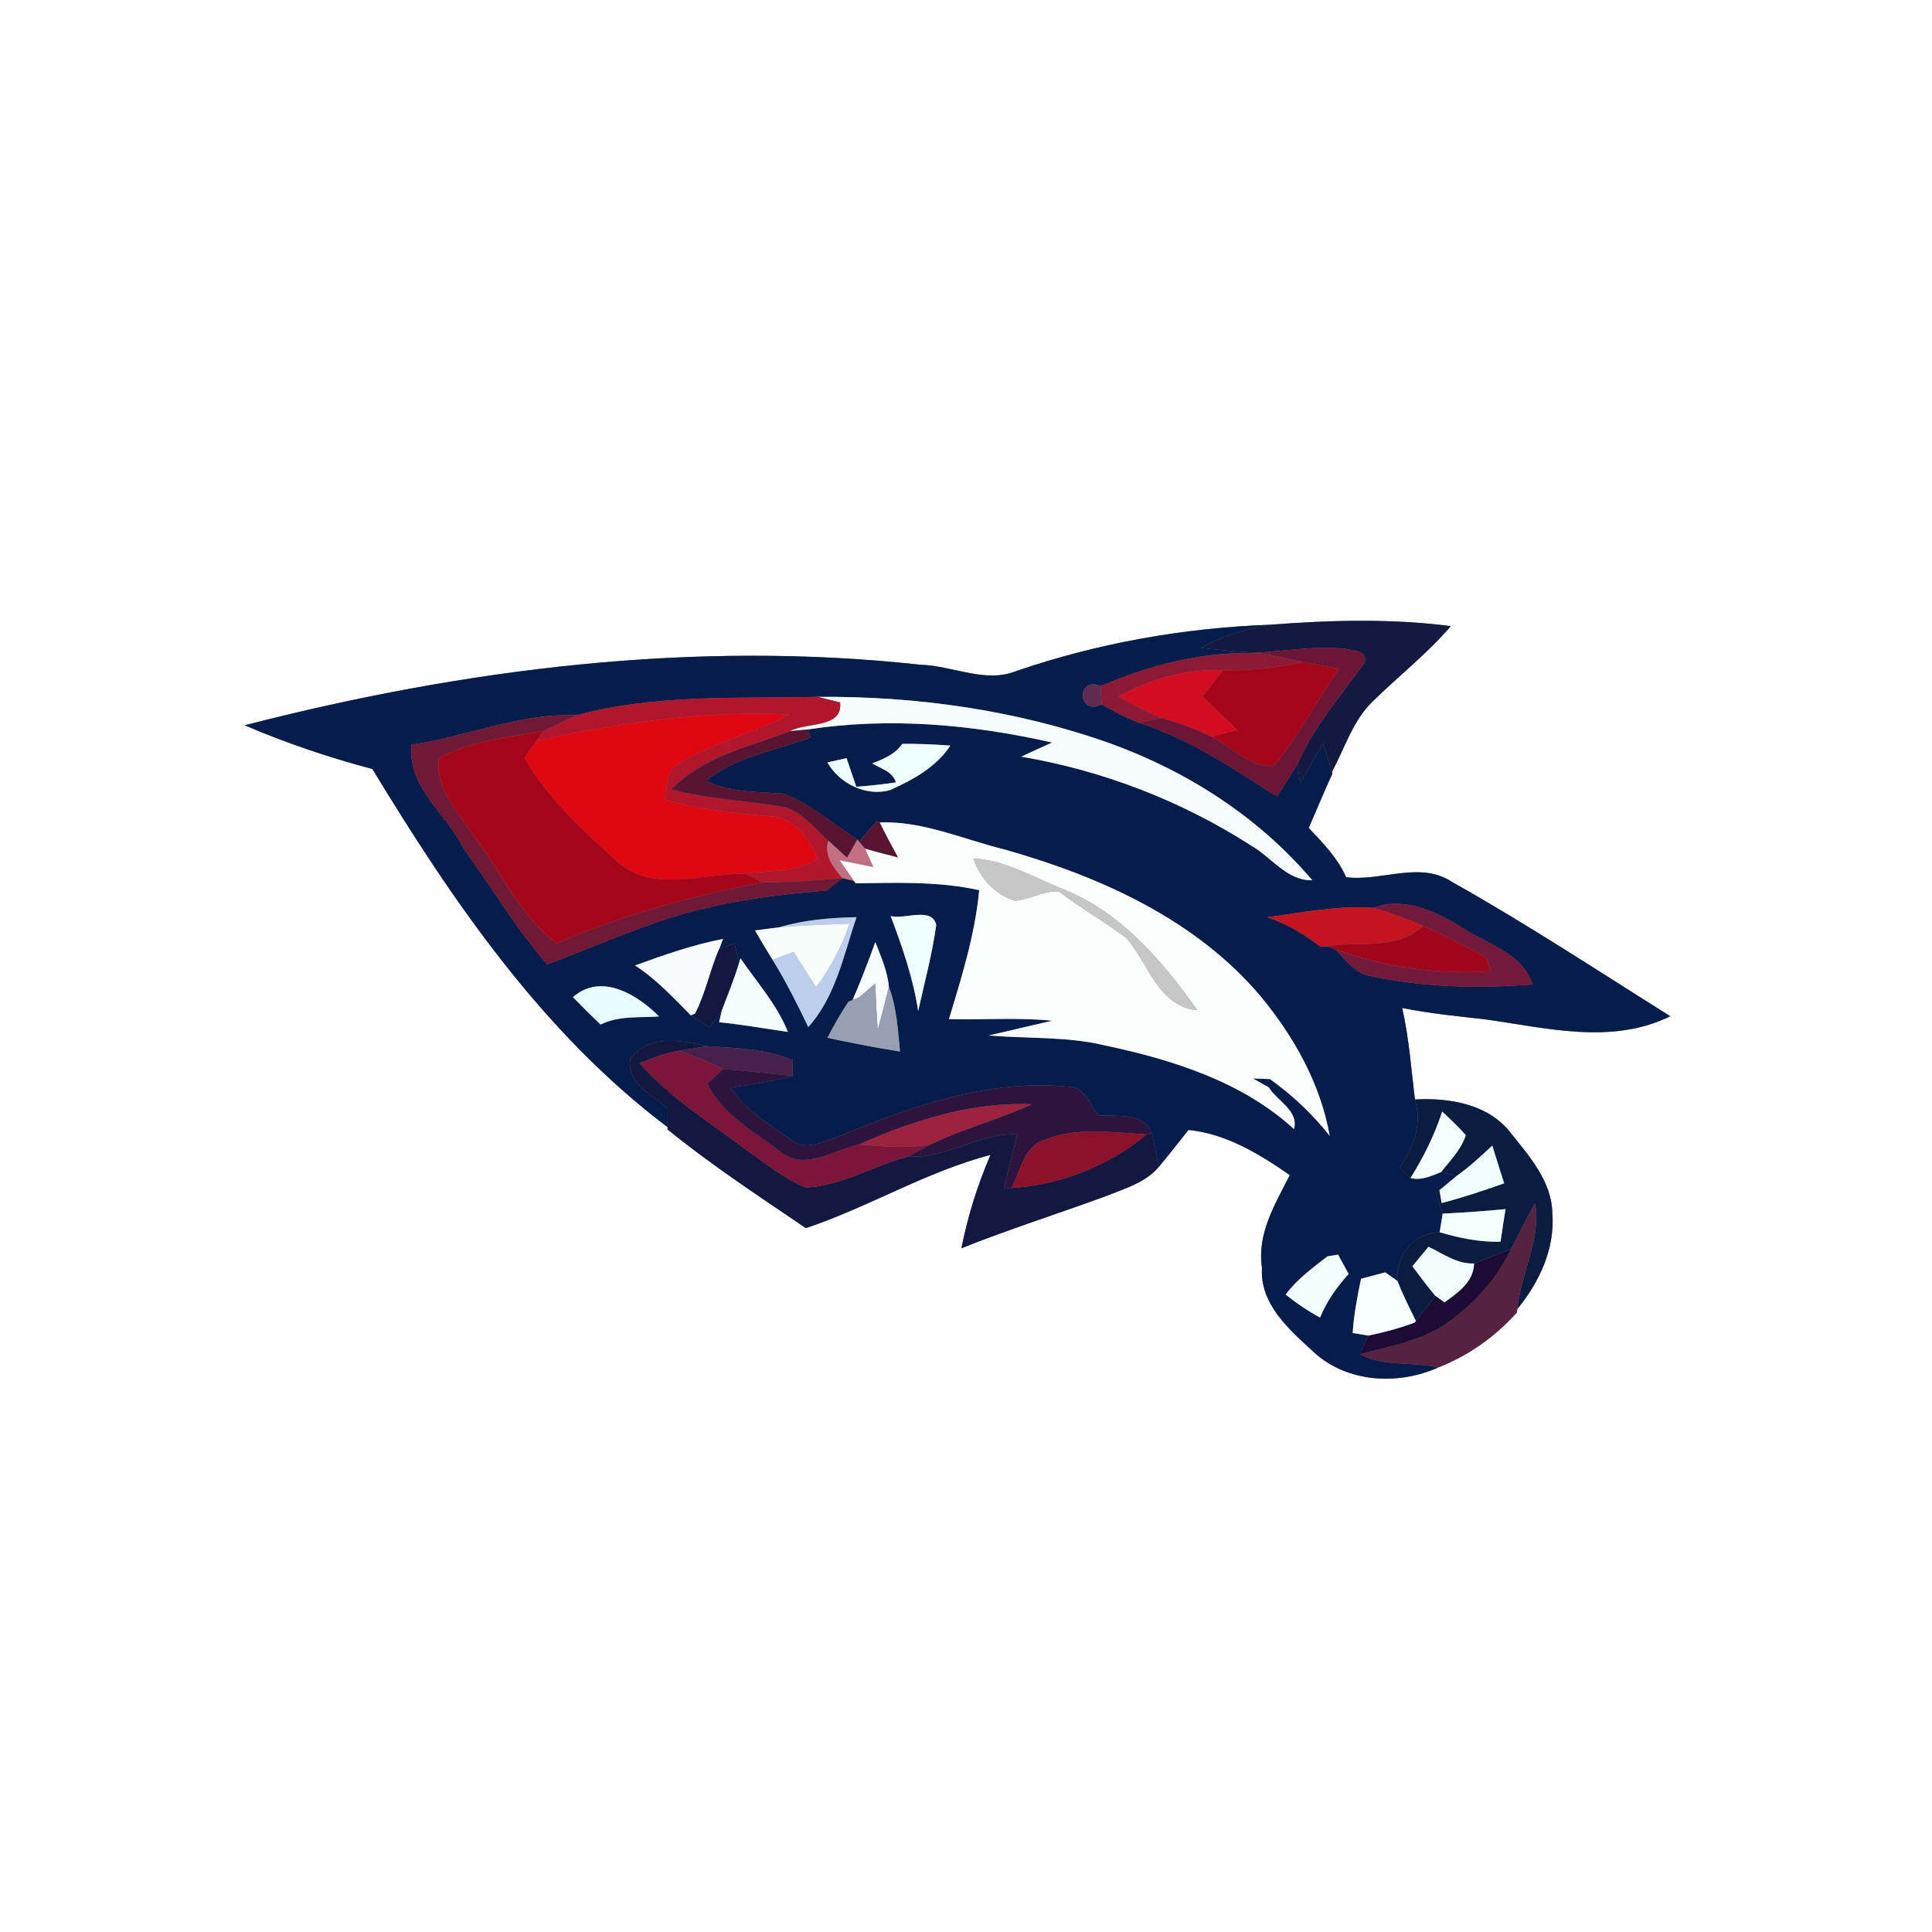 <?xml version="1.0" encoding="UTF-8" ?>
<!DOCTYPE svg PUBLIC "-//W3C//DTD SVG 1.1//EN" "http://www.w3.org/Graphics/SVG/1.1/DTD/svg11.dtd">
<svg width="250pt" height="250pt" viewBox="0 0 250 250" version="1.1" xmlns="http://www.w3.org/2000/svg">
<rect x="0" y="0" width="250" height="250" fill="#808080" stroke="none"/>
<g id="#ffffffff">
<path fill="#ffffff" opacity="1.00" d=" M 0.00 0.00 L 250.00 0.00 L 250.00 250.00 L 0.00 250.00 L 0.00 0.00 M 131.52 86.83 C 127.49 88.46 123.26 86.13 119.12 86.02 C 89.82 82.79 60.10 86.54 31.66 93.85 C 37.01 96.15 42.56 98.02 48.19 99.51 C 58.58 116.64 70.21 133.66 86.38 145.85 L 86.38 146.15 C 92.08 150.78 98.22 154.80 104.28 158.92 C 112.39 156.20 119.83 151.63 128.17 149.44 C 126.50 153.33 125.22 157.37 124.41 161.52 C 130.58 159.06 136.92 157.05 143.16 154.76 C 145.54 153.79 148.20 153.05 149.93 151.02 C 151.25 149.44 152.52 147.82 153.79 146.21 C 158.69 146.72 162.95 149.31 166.90 152.06 C 165.00 155.81 162.63 159.64 163.30 164.05 C 163.00 168.77 166.86 172.08 170.01 174.97 C 174.32 178.93 180.89 179.28 186.09 176.96 C 190.00 175.43 193.49 172.97 196.28 169.83 L 196.34 169.39 C 199.18 165.93 201.24 161.57 200.87 157.00 C 200.80 152.85 197.89 149.62 195.45 146.56 C 192.57 142.84 187.51 142.03 183.09 142.27 C 182.61 138.31 182.33 134.33 181.44 130.43 C 184.95 131.14 188.51 131.49 192.07 131.89 C 200.03 132.98 208.49 135.26 216.14 131.50 C 206.79 125.64 197.56 119.55 187.94 114.15 C 183.77 111.35 178.78 114.09 174.19 113.51 C 173.10 111.03 171.18 109.08 169.35 107.14 C 169.92 105.80 170.49 104.46 171.07 103.13 C 171.51 102.11 171.95 101.10 172.42 100.09 L 172.35 99.88 C 174.03 96.79 175.05 93.24 177.64 90.75 C 180.97 87.48 184.69 84.59 187.73 81.02 C 179.96 80.01 172.09 80.25 164.29 80.84 C 153.15 81.26 142.08 83.21 131.52 86.83 Z" />
</g>
<g id="#061c4bff">
<path fill="#061c4b" opacity="1.00" d=" M 131.52 86.83 C 142.08 83.21 153.15 81.26 164.29 80.84 C 161.21 81.41 158.15 82.27 155.42 83.84 C 157.76 84.12 160.11 84.31 162.46 84.46 L 163.22 84.56 C 156.06 84.18 148.97 85.96 142.43 88.78 C 139.22 87.41 139.45 92.74 142.55 91.14 C 144.07 92.03 145.64 92.85 147.30 93.49 C 153.83 95.57 159.51 99.41 165.24 103.04 C 166.14 101.67 167.05 100.31 167.89 98.89 C 167.97 99.51 168.14 100.73 168.23 101.34 C 169.24 99.63 170.23 97.89 171.20 96.15 C 171.59 97.39 171.97 98.63 172.35 99.88 L 172.42 100.09 C 171.95 101.10 171.51 102.11 171.07 103.13 C 170.49 104.46 169.92 105.80 169.35 107.14 C 171.18 109.08 173.10 111.03 174.19 113.51 C 178.78 114.09 183.77 111.35 187.94 114.15 C 197.56 119.55 206.79 125.64 216.14 131.50 C 208.49 135.26 200.03 132.98 192.07 131.89 C 188.51 131.49 184.95 131.14 181.44 130.43 C 182.33 134.33 182.61 138.31 183.09 142.27 C 184.05 145.45 182.94 148.48 181.10 151.08 C 181.57 151.54 182.04 151.99 182.52 152.44 C 183.93 152.79 185.22 152.18 186.49 151.65 C 186.99 151.78 187.99 152.04 188.49 152.17 C 187.93 152.63 186.82 153.55 186.26 154.01 L 185.83 154.44 C 186.10 155.31 186.38 156.18 186.68 157.05 C 186.58 157.65 186.39 158.85 186.29 159.45 C 182.85 159.60 180.60 162.37 180.82 165.75 C 180.42 165.47 179.64 164.92 179.25 164.64 C 178.47 164.85 176.90 165.26 176.12 165.47 C 175.64 167.79 175.18 170.12 175.04 172.49 C 175.55 172.58 176.56 172.74 177.07 172.82 C 176.79 173.42 176.25 174.63 175.97 175.23 C 179.03 176.91 182.77 176.14 186.09 176.96 C 180.89 179.28 174.32 178.93 170.01 174.97 C 166.86 172.08 163.00 168.77 163.30 164.05 C 162.63 159.64 165.00 155.81 166.90 152.06 C 162.95 149.31 158.69 146.72 153.79 146.21 C 152.52 147.82 151.25 149.44 149.93 151.02 C 149.69 149.57 149.40 148.13 149.08 146.70 C 147.89 143.82 144.62 144.52 142.11 144.32 C 140.99 142.92 140.39 140.55 138.22 140.62 C 127.76 139.57 117.63 143.30 108.12 147.21 C 106.32 147.79 104.14 148.94 102.44 147.50 C 99.53 145.60 96.54 143.62 94.51 140.74 C 97.21 140.32 99.93 139.93 102.57 139.23 C 102.57 138.72 102.58 137.70 102.58 137.19 C 99.09 135.70 95.23 135.62 91.50 135.38 C 88.19 134.65 83.92 133.76 81.58 136.98 C 80.97 140.19 84.41 141.66 86.40 143.40 C 86.40 144.01 86.39 145.24 86.38 145.85 C 70.21 133.66 58.58 116.64 48.19 99.51 C 42.56 98.02 37.01 96.15 31.66 93.85 C 60.10 86.54 89.82 82.79 119.12 86.02 C 123.26 86.13 127.49 88.46 131.52 86.83 M 105.83 90.17 C 95.42 90.40 84.77 89.81 74.63 92.55 C 67.32 92.23 60.41 95.34 53.25 96.35 C 52.70 101.94 57.74 105.19 59.95 109.73 C 63.55 114.76 66.76 120.10 70.79 124.80 C 76.32 122.75 81.70 120.30 87.34 118.57 C 93.71 116.65 100.33 115.76 106.94 115.24 C 107.46 114.84 108.49 114.03 109.01 113.63 C 109.38 113.72 110.12 113.89 110.49 113.98 L 110.71 114.30 C 116.05 114.23 121.46 114.02 126.71 115.19 C 126.17 120.90 124.45 126.40 122.80 131.87 C 127.25 131.99 131.72 131.63 136.17 132.08 C 133.41 132.69 130.68 133.39 127.93 133.98 C 132.97 134.43 138.09 134.08 143.04 135.29 C 151.74 137.13 160.77 139.98 167.44 146.10 C 168.09 143.72 165.26 142.48 164.18 140.70 C 163.49 140.32 162.80 139.93 162.11 139.55 C 162.67 139.57 163.78 139.61 164.33 139.63 C 167.24 141.71 169.84 144.16 172.06 146.97 C 170.88 140.27 167.43 134.11 163.12 128.92 C 154.68 118.93 142.31 113.41 129.97 109.92 C 124.67 108.62 119.32 106.19 113.85 106.43 L 113.43 106.27 C 112.69 107.11 111.96 107.97 111.25 108.84 C 107.94 106.79 105.00 104.00 101.30 102.69 C 97.95 102.44 94.49 102.55 91.38 101.05 C 95.22 97.89 100.33 97.15 104.88 95.45 L 104.59 94.38 C 115.12 92.78 125.79 93.74 136.14 96.08 C 134.80 96.68 133.48 97.30 132.15 97.91 C 142.66 99.69 152.87 103.62 161.84 109.38 C 164.50 110.88 166.49 113.97 169.81 113.91 C 162.93 105.77 153.70 99.84 143.72 96.22 C 131.62 91.90 118.64 90.07 105.83 90.17 M 116.76 96.25 C 115.84 97.60 114.33 98.21 112.86 98.79 C 113.99 99.47 115.48 99.80 115.93 101.24 C 114.23 101.49 112.52 101.68 110.81 101.81 C 110.39 100.57 109.97 99.33 109.54 98.10 C 108.92 98.24 107.69 98.52 107.07 98.66 C 108.61 101.40 112.11 103.12 115.18 102.23 C 118.14 100.91 121.15 99.26 122.97 96.48 C 120.91 96.32 118.84 96.24 116.76 96.25 M 100.84 119.99 C 100.05 120.10 98.49 120.30 97.70 120.40 C 98.43 121.68 99.19 122.94 99.97 124.19 C 101.69 127.00 103.18 129.94 104.59 132.90 C 108.14 128.97 109.17 123.56 110.83 118.68 C 107.47 118.76 104.08 119.02 100.84 119.99 M 115.25 118.54 C 116.76 122.53 118.17 126.59 118.81 130.83 C 119.64 127.13 120.62 123.46 121.15 119.70 C 120.62 117.29 117.07 119.01 115.25 118.54 M 163.99 118.70 C 166.52 119.50 168.79 120.91 170.89 122.51 L 171.74 122.45 C 172.01 122.55 172.55 122.75 172.82 122.85 C 174.06 124.19 175.28 125.85 177.17 126.27 C 184.09 127.75 191.26 127.96 198.30 127.38 C 197.04 123.42 192.69 122.27 189.54 120.25 C 186.01 118.05 181.89 115.96 177.65 117.47 C 173.05 117.17 168.51 118.06 163.99 118.70 M 82.17 124.93 C 84.92 126.70 87.13 129.10 89.41 131.40 C 90.18 131.96 91.04 132.39 91.81 132.95 C 92.21 132.41 93.00 131.32 93.40 130.77 C 93.32 131.15 93.14 131.90 93.05 132.28 C 96.03 132.57 98.98 133.10 101.95 133.53 C 100.54 129.98 97.95 127.12 95.82 124.01 L 95.63 124.62 C 95.48 123.99 95.19 122.72 95.05 122.08 C 94.56 122.25 93.57 122.60 93.08 122.77 L 93.56 121.50 C 89.65 122.25 85.90 123.58 82.17 124.93 M 110.32 129.41 L 109.80 129.60 C 108.80 131.11 107.89 132.68 107.07 134.29 C 110.18 134.96 113.31 135.57 116.46 136.07 C 116.19 133.25 116.03 130.37 115.02 127.69 C 114.85 125.66 113.99 123.79 113.27 121.91 C 112.34 124.43 111.40 126.95 110.32 129.41 M 74.14 129.03 C 75.31 130.23 76.50 131.42 77.71 132.58 C 80.07 131.40 82.74 131.71 85.28 131.53 C 82.46 128.69 77.78 125.83 74.14 129.03 M 171.78 162.57 C 169.84 164.06 167.84 165.53 166.37 167.51 C 167.75 168.64 169.24 169.64 170.82 170.49 C 171.67 168.38 172.99 166.53 174.51 164.85 C 174.17 164.23 173.49 162.98 173.15 162.35 C 172.80 162.41 172.12 162.52 171.78 162.57 Z" />
</g>
<g id="#131a42ff">
<path fill="#131a42" opacity="1.00" d=" M 164.29 80.84 C 172.09 80.25 179.96 80.01 187.73 81.02 C 184.69 84.59 180.97 87.48 177.64 90.75 C 175.05 93.24 174.03 96.79 172.35 99.88 C 171.97 98.63 171.59 97.39 171.20 96.15 C 170.23 97.89 169.24 99.63 168.23 101.34 C 168.14 100.73 167.97 99.51 167.89 98.89 C 170.01 94.01 173.53 90.00 176.59 85.73 C 176.97 84.10 175.04 84.24 173.99 83.95 C 170.15 83.55 166.30 84.26 162.46 84.46 C 160.11 84.31 157.76 84.12 155.42 83.84 C 158.15 82.27 161.21 81.41 164.29 80.84 Z" />
</g>
<g id="#6d1535ff">
<path fill="#6d1535" opacity="1.00" d=" M 162.46 84.46 C 166.30 84.26 170.15 83.55 173.99 83.95 C 175.04 84.24 176.97 84.10 176.59 85.73 C 173.53 90.00 170.01 94.01 167.89 98.89 C 167.05 100.31 166.14 101.67 165.24 103.04 C 159.51 99.41 153.83 95.57 147.30 93.49 C 148.06 93.34 149.58 93.04 150.34 92.90 C 152.54 93.54 154.72 94.27 156.77 95.33 C 159.39 96.60 161.84 99.39 164.85 99.11 C 168.06 95.21 170.36 90.65 173.28 86.54 C 171.70 86.24 170.11 85.94 168.53 85.67 C 166.76 85.29 165.00 84.84 163.22 84.56 L 162.46 84.46 Z" />
</g>
<g id="#8c1a34ff">
<path fill="#8c1a34" opacity="1.00" d=" M 142.43 88.78 C 148.97 85.96 156.06 84.18 163.22 84.56 C 165.00 84.84 166.76 85.29 168.53 85.67 C 165.15 86.44 161.69 86.79 158.23 86.73 C 153.46 86.50 148.86 87.91 144.70 90.13 C 146.54 91.12 148.40 92.09 150.34 92.90 C 149.58 93.04 148.06 93.34 147.30 93.49 C 145.64 92.85 144.07 92.03 142.55 91.14 C 142.52 90.55 142.46 89.37 142.43 88.78 Z" />
</g>
<g id="#a50518ff">
<path fill="#a50518" opacity="1.00" d=" M 158.23 86.73 C 161.69 86.79 165.15 86.44 168.53 85.67 C 170.11 85.94 171.70 86.24 173.28 86.54 C 170.36 90.65 168.06 95.21 164.85 99.11 C 161.84 99.39 159.39 96.60 156.77 95.33 C 157.60 95.11 159.26 94.67 160.09 94.45 C 158.58 93.01 157.08 91.56 155.57 90.12 C 156.46 88.99 157.34 87.86 158.23 86.73 Z" />
</g>
<g id="#d30c1fff">
<path fill="#d30c1f" opacity="1.00" d=" M 144.70 90.13 C 148.86 87.91 153.46 86.50 158.23 86.73 C 157.34 87.86 156.46 88.99 155.57 90.12 C 157.08 91.56 158.58 93.01 160.09 94.45 C 159.26 94.67 157.60 95.11 156.77 95.33 C 154.72 94.27 152.54 93.54 150.34 92.90 C 148.40 92.09 146.54 91.12 144.70 90.13 Z" />
</g>
<g id="#622c52ff">
<path fill="#622c52" opacity="1.00" d=" M 142.55 91.14 C 139.45 92.74 139.22 87.41 142.43 88.78 C 142.46 89.37 142.52 90.55 142.55 91.14 Z" />
</g>
<g id="#f5fcffff">
<path fill="#f5fcff" opacity="1.00" d=" M 105.83 90.17 C 118.64 90.07 131.62 91.90 143.72 96.22 C 153.70 99.84 162.93 105.77 169.81 113.91 C 166.49 113.97 164.50 110.88 161.84 109.38 C 152.87 103.62 142.66 99.69 132.15 97.91 C 133.48 97.30 134.80 96.68 136.14 96.08 C 125.79 93.74 115.12 92.78 104.59 94.38 C 104.00 94.44 102.82 94.55 102.23 94.61 C 104.33 93.41 109.08 94.29 108.71 90.90 C 107.99 90.71 106.55 90.35 105.83 90.17 Z" />
<path fill="#f5fcff" opacity="1.00" d=" M 110.32 129.41 C 111.40 126.95 112.34 124.43 113.27 121.91 C 113.99 123.79 114.85 125.66 115.02 127.69 C 114.58 129.57 114.07 131.44 113.57 133.31 C 113.44 131.30 113.33 129.28 113.25 127.27 C 112.72 127.73 111.68 128.63 111.15 129.08 C 110.94 129.16 110.53 129.33 110.32 129.41 Z" />
</g>
<g id="#b0172dff">
<path fill="#b0172d" opacity="1.00" d=" M 74.63 92.55 C 84.77 89.81 95.42 90.40 105.83 90.17 C 106.55 90.35 107.99 90.71 108.71 90.90 C 109.08 94.29 104.33 93.41 102.23 94.61 C 96.93 96.67 90.93 97.86 86.89 102.16 C 91.48 103.37 96.23 103.60 100.91 104.33 C 103.59 104.73 105.28 107.11 107.19 108.79 C 106.59 110.72 107.86 112.26 109.01 113.63 C 105.58 113.93 102.14 114.16 98.70 114.18 C 98.14 113.90 97.02 113.32 96.46 113.04 C 99.59 112.56 103.10 112.99 105.83 111.11 C 104.76 108.49 102.73 105.73 99.63 105.63 C 95.04 105.24 90.45 104.75 86.00 103.48 C 86.45 101.90 86.06 99.71 87.80 98.84 C 92.26 96.06 97.51 94.93 102.14 92.46 C 91.16 91.90 80.15 93.57 69.43 95.84 L 70.37 94.57 C 71.79 93.89 73.20 93.20 74.63 92.55 Z" />
</g>
<g id="#df0712ff">
<path fill="#df0712" opacity="1.00" d=" M 69.43 95.84 C 80.15 93.57 91.16 91.90 102.14 92.46 C 97.51 94.93 92.26 96.06 87.80 98.84 C 86.06 99.71 86.45 101.90 86.00 103.48 C 90.45 104.75 95.04 105.24 99.63 105.63 C 102.73 105.73 104.76 108.49 105.83 111.11 C 103.10 112.99 99.59 112.56 96.46 113.04 C 90.95 113.01 84.24 115.68 79.70 111.34 C 75.34 107.31 70.81 103.30 67.87 98.06 C 68.39 97.32 68.91 96.58 69.43 95.84 Z" />
</g>
<g id="#701936ff">
<path fill="#701936" opacity="1.00" d=" M 53.25 96.35 C 60.41 95.34 67.32 92.23 74.63 92.55 C 73.20 93.20 71.79 93.89 70.37 94.57 C 65.80 95.46 60.86 95.77 56.79 98.15 C 56.25 101.88 59.22 104.98 61.11 107.92 C 64.77 112.60 67.20 118.41 71.99 122.08 C 80.54 118.37 89.56 115.95 98.70 114.18 C 102.14 114.16 105.58 113.93 109.01 113.63 C 108.49 114.03 107.46 114.84 106.94 115.24 C 100.33 115.76 93.71 116.65 87.34 118.57 C 81.70 120.30 76.32 122.75 70.79 124.80 C 66.76 120.10 63.55 114.76 59.95 109.73 C 57.74 105.19 52.70 101.94 53.25 96.35 Z" />
</g>
<g id="#a40519ff">
<path fill="#a40519" opacity="1.00" d=" M 56.79 98.15 C 60.86 95.77 65.80 95.46 70.37 94.57 L 69.43 95.84 C 68.91 96.58 68.39 97.32 67.87 98.06 C 70.81 103.30 75.34 107.31 79.70 111.34 C 84.24 115.68 90.95 113.01 96.46 113.04 C 97.02 113.32 98.14 113.90 98.70 114.18 C 89.56 115.95 80.54 118.37 71.99 122.08 C 67.20 118.41 64.77 112.60 61.11 107.92 C 59.22 104.98 56.25 101.88 56.79 98.15 Z" />
</g>
<g id="#571532ff">
<path fill="#571532" opacity="1.00" d=" M 86.89 102.16 C 90.93 97.86 96.93 96.67 102.23 94.61 C 102.82 94.55 104.00 94.44 104.59 94.38 L 104.88 95.45 C 100.33 97.15 95.22 97.89 91.38 101.05 C 94.49 102.55 97.95 102.44 101.30 102.69 C 105.00 104.00 107.94 106.79 111.25 108.84 C 111.96 107.97 112.69 107.11 113.43 106.27 L 113.85 106.43 C 114.59 107.97 115.40 109.47 116.23 110.97 C 114.79 110.60 113.36 110.24 111.93 109.82 C 111.68 109.53 111.18 108.95 110.93 108.66 C 110.60 109.25 109.94 110.42 109.61 111.00 C 108.80 110.27 107.99 109.53 107.19 108.79 C 105.28 107.11 103.59 104.73 100.91 104.33 C 96.23 103.60 91.48 103.37 86.89 102.16 Z" />
</g>
<g id="#efffffff">
<path fill="#efffff" opacity="1.00" d=" M 116.76 96.25 C 118.84 96.24 120.91 96.32 122.97 96.48 C 121.15 99.26 118.14 100.91 115.18 102.23 C 112.11 103.12 108.61 101.40 107.07 98.66 C 107.69 98.52 108.92 98.24 109.54 98.10 C 109.97 99.33 110.39 100.57 110.81 101.81 C 112.52 101.68 114.23 101.49 115.93 101.24 C 115.48 99.80 113.99 99.47 112.86 98.79 C 114.33 98.21 115.84 97.60 116.76 96.25 Z" />
<path fill="#efffff" opacity="1.00" d=" M 115.25 118.54 C 117.07 119.01 120.62 117.29 121.15 119.70 C 120.62 123.46 119.64 127.13 118.81 130.83 C 118.17 126.59 116.76 122.53 115.25 118.54 Z" />
</g>
<g id="#fcfefdff">
<path fill="#fcfefd" opacity="1.00" d=" M 113.85 106.43 C 119.32 106.19 124.67 108.62 129.97 109.92 C 142.31 113.41 154.68 118.93 163.12 128.92 C 167.43 134.11 170.88 140.27 172.06 146.97 C 169.84 144.16 167.24 141.71 164.33 139.63 C 163.78 139.61 162.67 139.57 162.11 139.55 C 162.80 139.93 163.49 140.32 164.18 140.70 C 165.26 142.48 168.09 143.72 167.44 146.10 C 160.77 139.98 151.74 137.13 143.04 135.29 C 138.09 134.08 132.97 134.43 127.93 133.98 C 130.68 133.39 133.41 132.69 136.17 132.08 C 131.72 131.63 127.25 131.99 122.80 131.87 C 124.45 126.40 126.17 120.90 126.71 115.19 C 121.46 114.02 116.05 114.23 110.71 114.30 L 110.49 113.98 C 110.02 113.31 109.08 111.97 108.61 111.30 C 109.71 111.52 111.90 111.96 112.99 112.18 C 112.73 111.59 112.20 110.41 111.93 109.82 C 113.36 110.24 114.79 110.60 116.23 110.97 C 115.40 109.47 114.59 107.97 113.85 106.43 M 125.96 111.08 C 126.81 113.61 128.75 115.81 131.36 116.56 C 133.29 116.38 135.04 115.25 137.00 115.35 C 139.81 117.48 142.89 119.23 145.71 121.35 C 148.62 124.59 149.82 130.22 154.93 130.72 C 150.48 124.45 145.25 118.28 137.99 115.23 C 134.03 113.70 130.29 111.33 125.96 111.08 Z" />
</g>
<g id="#c17081ff">
<path fill="#c17081" opacity="1.00" d=" M 109.61 111.00 C 109.94 110.42 110.60 109.25 110.93 108.66 C 111.18 108.95 111.68 109.53 111.93 109.82 C 112.20 110.41 112.73 111.59 112.99 112.18 C 111.90 111.96 109.71 111.52 108.61 111.30 C 109.08 111.97 110.02 113.31 110.49 113.98 C 110.12 113.89 109.38 113.72 109.01 113.63 C 107.86 112.26 106.59 110.72 107.19 108.79 C 107.99 109.53 108.80 110.27 109.61 111.00 Z" />
</g>
<g id="#c6c6c6ff">
<path fill="#c6c6c6" opacity="1.00" d=" M 125.96 111.08 C 130.29 111.33 134.03 113.70 137.99 115.23 C 145.25 118.28 150.48 124.45 154.93 130.72 C 149.82 130.22 148.62 124.59 145.71 121.35 C 142.89 119.23 139.81 117.48 137.00 115.35 C 135.04 115.25 133.29 116.38 131.36 116.56 C 128.75 115.81 126.81 113.61 125.96 111.08 Z" />
</g>
<g id="#bdceecff">
<path fill="#bdceec" opacity="1.00" d=" M 100.84 119.99 C 104.08 119.02 107.47 118.76 110.83 118.68 C 109.17 123.56 108.14 128.97 104.59 132.90 C 103.18 129.94 101.69 127.00 99.97 124.19 C 100.88 123.85 101.79 123.51 102.70 123.17 C 103.67 124.70 104.64 126.23 105.61 127.75 C 107.47 125.24 108.91 122.47 109.94 119.52 C 106.90 119.63 103.86 119.73 100.84 119.99 Z" />
</g>
<g id="#c41321ff">
<path fill="#c41321" opacity="1.00" d=" M 163.99 118.70 C 168.51 118.06 173.05 117.17 177.65 117.47 C 179.88 118.07 182.04 118.89 184.16 119.80 C 180.80 123.05 175.91 121.72 171.74 122.45 L 170.89 122.51 C 168.79 120.91 166.52 119.50 163.99 118.70 Z" />
</g>
<g id="#73193aff">
<path fill="#73193a" opacity="1.00" d=" M 177.65 117.47 C 181.89 115.96 186.01 118.05 189.54 120.25 C 192.69 122.27 197.04 123.42 198.30 127.38 C 191.26 127.96 184.09 127.75 177.17 126.27 C 175.28 125.85 174.06 124.19 172.82 122.85 C 179.25 125.18 186.09 126.14 192.92 125.67 C 192.76 125.21 192.43 124.28 192.27 123.82 C 189.58 122.44 186.92 121.03 184.16 119.80 C 182.04 118.89 179.88 118.07 177.65 117.47 Z" />
</g>
<g id="#f7fdfaff">
<path fill="#f7fdfa" opacity="1.00" d=" M 97.70 120.40 C 98.49 120.30 100.05 120.10 100.84 119.99 C 103.86 119.73 106.90 119.63 109.94 119.52 C 108.91 122.47 107.47 125.24 105.61 127.75 C 104.64 126.23 103.67 124.70 102.70 123.17 C 101.79 123.51 100.88 123.85 99.97 124.19 C 99.19 122.94 98.43 121.68 97.70 120.40 Z" />
</g>
<g id="#9f061bff">
<path fill="#9f061b" opacity="1.00" d=" M 184.16 119.80 C 186.92 121.03 189.58 122.44 192.27 123.82 C 192.43 124.28 192.76 125.21 192.92 125.67 C 186.09 126.14 179.25 125.18 172.82 122.85 C 172.55 122.75 172.01 122.55 171.74 122.45 C 175.91 121.72 180.80 123.05 184.16 119.80 Z" />
</g>
<g id="#f8fcffff">
<path fill="#f8fcff" opacity="1.00" d=" M 82.17 124.93 C 85.90 123.58 89.65 122.25 93.56 121.50 L 93.08 122.77 C 91.87 125.51 91.32 128.52 89.95 131.17 L 89.41 131.40 C 87.13 129.10 84.92 126.70 82.17 124.93 Z" />
</g>
<g id="#121840ff">
<path fill="#121840" opacity="1.00" d=" M 93.08 122.77 C 93.57 122.60 94.56 122.25 95.05 122.08 C 95.19 122.72 95.48 123.99 95.63 124.62 C 95.00 126.71 94.17 128.73 93.40 130.77 C 93.00 131.32 92.21 132.41 91.81 132.95 C 91.04 132.39 90.18 131.96 89.41 131.40 L 89.95 131.17 C 91.32 128.52 91.87 125.51 93.08 122.77 Z" />
<path fill="#121840" opacity="1.00" d=" M 81.58 136.98 C 83.92 133.76 88.19 134.65 91.50 135.38 C 90.58 135.53 88.75 135.82 87.84 135.97 C 86.08 136.26 84.42 136.93 82.78 137.58 C 86.82 142.18 92.07 145.38 96.91 149.04 C 99.28 150.70 101.57 152.59 104.29 153.67 C 108.94 153.44 113.07 150.82 117.53 149.65 C 122.50 149.97 126.67 146.59 131.62 146.77 C 131.03 149.12 130.44 151.47 129.89 153.83 L 130.90 153.72 C 137.23 153.35 143.50 150.84 148.39 146.79 L 149.08 146.70 C 149.40 148.13 149.69 149.57 149.93 151.02 C 148.20 153.05 145.54 153.79 143.16 154.76 C 136.92 157.05 130.58 159.06 124.41 161.52 C 125.22 157.37 126.50 153.33 128.17 149.44 C 119.83 151.63 112.39 156.20 104.28 158.92 C 98.22 154.80 92.08 150.78 86.38 146.15 L 86.38 145.85 C 86.39 145.24 86.40 144.01 86.40 143.40 C 84.41 141.66 80.97 140.19 81.58 136.98 Z" />
</g>
<g id="#f5feffff">
<path fill="#f5feff" opacity="1.00" d=" M 95.63 124.62 L 95.82 124.01 C 97.95 127.12 100.54 129.98 101.95 133.53 C 98.98 133.10 96.03 132.57 93.05 132.28 C 93.14 131.90 93.32 131.15 93.40 130.77 C 94.17 128.73 95.00 126.71 95.63 124.62 Z" />
</g>
<g id="#e7faffff">
<path fill="#e7faff" opacity="1.00" d=" M 74.14 129.03 C 77.78 125.83 82.46 128.69 85.28 131.53 C 82.74 131.71 80.07 131.40 77.71 132.58 C 76.50 131.42 75.31 130.23 74.14 129.03 Z" />
</g>
<g id="#979fb2ff">
<path fill="#979fb2" opacity="1.00" d=" M 111.15 129.08 C 111.68 128.63 112.72 127.73 113.25 127.27 C 113.33 129.28 113.44 131.30 113.57 133.31 C 114.07 131.44 114.58 129.57 115.02 127.69 C 116.03 130.37 116.19 133.25 116.46 136.07 C 113.31 135.57 110.18 134.96 107.07 134.29 C 107.89 132.68 108.80 131.11 109.80 129.60 L 110.32 129.41 C 110.53 129.33 110.94 129.16 111.15 129.08 Z" />
</g>
<g id="#481f4dff">
<path fill="#481f4d" opacity="1.00" d=" M 91.50 135.38 C 95.23 135.62 99.09 135.70 102.58 137.19 C 102.58 137.70 102.57 138.72 102.57 139.23 C 99.58 138.91 96.58 138.56 93.58 138.32 C 91.71 137.43 89.81 136.60 87.84 135.97 C 88.75 135.82 90.58 135.53 91.50 135.38 Z" />
</g>
<g id="#7b1539ff">
<path fill="#7b1539" opacity="1.00" d=" M 82.78 137.58 C 84.42 136.93 86.08 136.26 87.84 135.97 C 89.81 136.60 91.71 137.43 93.58 138.32 C 93.07 138.79 92.05 139.74 91.55 140.21 C 93.44 144.26 97.65 146.47 101.06 149.09 C 104.14 151.55 107.91 148.78 111.16 148.09 C 114.21 148.36 117.28 148.59 120.32 148.12 C 119.39 148.62 118.46 149.13 117.53 149.65 C 113.07 150.82 108.94 153.44 104.29 153.67 C 101.57 152.59 99.28 150.70 96.91 149.04 C 92.07 145.38 86.82 142.18 82.78 137.58 Z" />
</g>
<g id="#2c143fff">
<path fill="#2c143f" opacity="1.00" d=" M 91.55 140.21 C 92.05 139.74 93.07 138.79 93.58 138.32 C 96.58 138.56 99.58 138.91 102.57 139.23 C 99.93 139.93 97.21 140.32 94.51 140.74 C 96.54 143.62 99.53 145.60 102.44 147.50 C 104.14 148.94 106.32 147.79 108.12 147.21 C 117.63 143.30 127.76 139.57 138.22 140.62 C 140.39 140.55 140.99 142.92 142.11 144.32 C 144.62 144.52 147.89 143.82 149.08 146.70 L 148.39 146.79 C 143.99 146.55 139.36 145.78 135.16 147.50 C 132.45 148.36 132.06 151.54 130.90 153.72 L 129.89 153.83 C 130.44 151.47 131.03 149.12 131.62 146.77 C 126.67 146.59 122.50 149.97 117.53 149.65 C 118.46 149.13 119.39 148.62 120.32 148.12 C 124.59 146.06 129.20 144.86 133.51 142.90 C 125.78 142.56 118.16 144.98 111.16 148.09 C 107.91 148.78 104.14 151.55 101.06 149.09 C 97.65 146.47 93.44 144.26 91.55 140.21 Z" />
</g>
<g id="#0a1d41ff">
<path fill="#0a1d41" opacity="1.00" d=" M 183.09 142.27 C 187.51 142.03 192.57 142.84 195.45 146.56 C 197.89 149.62 200.80 152.85 200.87 157.00 C 201.24 161.57 199.18 165.93 196.34 169.39 C 196.79 164.74 199.42 160.50 198.65 155.70 C 197.55 157.62 196.56 159.61 195.56 161.59 C 193.95 162.21 192.36 162.87 190.76 163.49 C 188.55 163.60 186.74 162.23 184.85 161.33 C 184.15 162.16 183.46 163.01 182.76 163.86 C 183.73 165.14 184.69 166.45 185.74 167.69 C 184.91 168.78 184.07 169.86 183.22 170.93 C 182.37 169.23 181.52 167.52 180.82 165.75 C 180.60 162.37 182.85 159.60 186.29 159.45 C 188.85 160.20 191.48 160.76 194.17 160.67 C 194.37 159.27 194.59 157.86 194.81 156.46 C 192.10 156.73 189.39 156.90 186.68 157.05 C 186.38 156.18 186.10 155.31 185.83 154.44 L 186.26 154.01 L 186.55 155.67 C 189.29 154.97 191.97 154.06 194.64 153.12 C 194.12 151.49 193.60 149.87 193.10 148.24 C 191.62 149.63 190.13 151.00 188.49 152.17 C 187.99 152.04 186.99 151.78 186.49 151.65 C 187.66 150.15 189.09 148.75 189.67 146.89 C 188.73 145.80 187.67 144.82 186.62 143.84 C 185.63 146.87 184.21 149.73 182.52 152.44 C 182.04 151.99 181.57 151.54 181.10 151.08 C 182.94 148.48 184.05 145.45 183.09 142.27 Z" />
</g>
<g id="#9c223dff">
<path fill="#9c223d" opacity="1.00" d=" M 111.16 148.09 C 118.16 144.98 125.78 142.56 133.51 142.90 C 129.20 144.86 124.59 146.06 120.32 148.12 C 117.28 148.59 114.21 148.36 111.16 148.09 Z" />
</g>
<g id="#f4ffffff">
<path fill="#f4ffff" opacity="1.00" d=" M 186.62 143.84 C 187.67 144.82 188.73 145.80 189.67 146.89 C 189.09 148.75 187.66 150.15 186.49 151.65 C 185.22 152.18 183.93 152.79 182.52 152.44 C 184.21 149.73 185.63 146.87 186.62 143.84 Z" />
<path fill="#f4ffff" opacity="1.00" d=" M 186.68 157.05 C 189.39 156.90 192.10 156.73 194.81 156.46 C 194.59 157.86 194.37 159.27 194.17 160.67 C 191.48 160.76 188.85 160.20 186.29 159.45 C 186.39 158.85 186.58 157.65 186.68 157.05 Z" />
</g>
<g id="#8a122bff">
<path fill="#8a122b" opacity="1.00" d=" M 135.16 147.50 C 139.36 145.78 143.99 146.55 148.39 146.79 C 143.50 150.84 137.23 153.35 130.90 153.72 C 132.06 151.54 132.45 148.36 135.16 147.50 Z" />
</g>
<g id="#f0fdffff">
<path fill="#f0fdff" opacity="1.00" d=" M 188.49 152.17 C 190.13 151.00 191.62 149.63 193.10 148.24 C 193.60 149.87 194.12 151.49 194.64 153.12 C 191.97 154.06 189.29 154.97 186.55 155.67 L 186.26 154.01 C 186.82 153.55 187.93 152.63 188.49 152.17 Z" />
</g>
<g id="#572240ff">
<path fill="#572240" opacity="1.00" d=" M 195.56 161.59 C 196.56 159.61 197.55 157.62 198.65 155.70 C 199.42 160.50 196.79 164.74 196.34 169.39 L 196.28 169.83 C 193.49 172.97 190.00 175.43 186.09 176.96 C 182.77 176.14 179.03 176.91 175.97 175.23 C 179.62 174.24 183.49 173.63 186.72 171.54 C 190.49 169.09 193.59 165.63 195.56 161.59 Z" />
</g>
<g id="#f2ffffff">
<path fill="#f2ffff" opacity="1.00" d=" M 171.78 162.57 C 172.12 162.52 172.80 162.41 173.15 162.35 C 173.49 162.98 174.17 164.23 174.51 164.85 C 172.99 166.53 171.67 168.38 170.82 170.49 C 169.24 169.64 167.75 168.64 166.37 167.51 C 167.84 165.53 169.84 164.06 171.78 162.57 Z" />
</g>
<g id="#f2fdffff">
<path fill="#f2fdff" opacity="1.00" d=" M 182.76 163.86 C 183.46 163.01 184.15 162.16 184.85 161.33 C 186.74 162.23 188.55 163.60 190.76 163.49 C 190.71 165.90 188.66 167.27 186.92 168.55 C 186.63 168.33 186.04 167.90 185.74 167.69 C 184.69 166.45 183.73 165.14 182.76 163.86 Z" />
</g>
<g id="#1c0b35ff">
<path fill="#1c0b35" opacity="1.00" d=" M 190.76 163.49 C 192.36 162.87 193.95 162.21 195.56 161.59 C 193.59 165.63 190.49 169.09 186.72 171.54 C 183.49 173.63 179.62 174.24 175.97 175.23 C 176.25 174.63 176.79 173.42 177.07 172.82 C 179.09 172.41 181.09 171.87 183.03 171.15 L 183.22 170.93 C 184.07 169.86 184.91 168.78 185.74 167.69 C 186.04 167.90 186.63 168.33 186.92 168.55 C 188.66 167.27 190.71 165.90 190.76 163.49 Z" />
</g>
<g id="#f8feffff">
<path fill="#f8feff" opacity="1.00" d=" M 176.12 165.47 C 176.90 165.26 178.47 164.85 179.25 164.64 C 179.64 164.92 180.42 165.47 180.82 165.75 C 181.52 167.52 182.37 169.23 183.22 170.93 L 183.03 171.15 C 181.09 171.87 179.09 172.41 177.07 172.82 C 176.56 172.74 175.55 172.58 175.04 172.49 C 175.18 170.12 175.64 167.79 176.12 165.47 Z" />
</g>
</svg>
